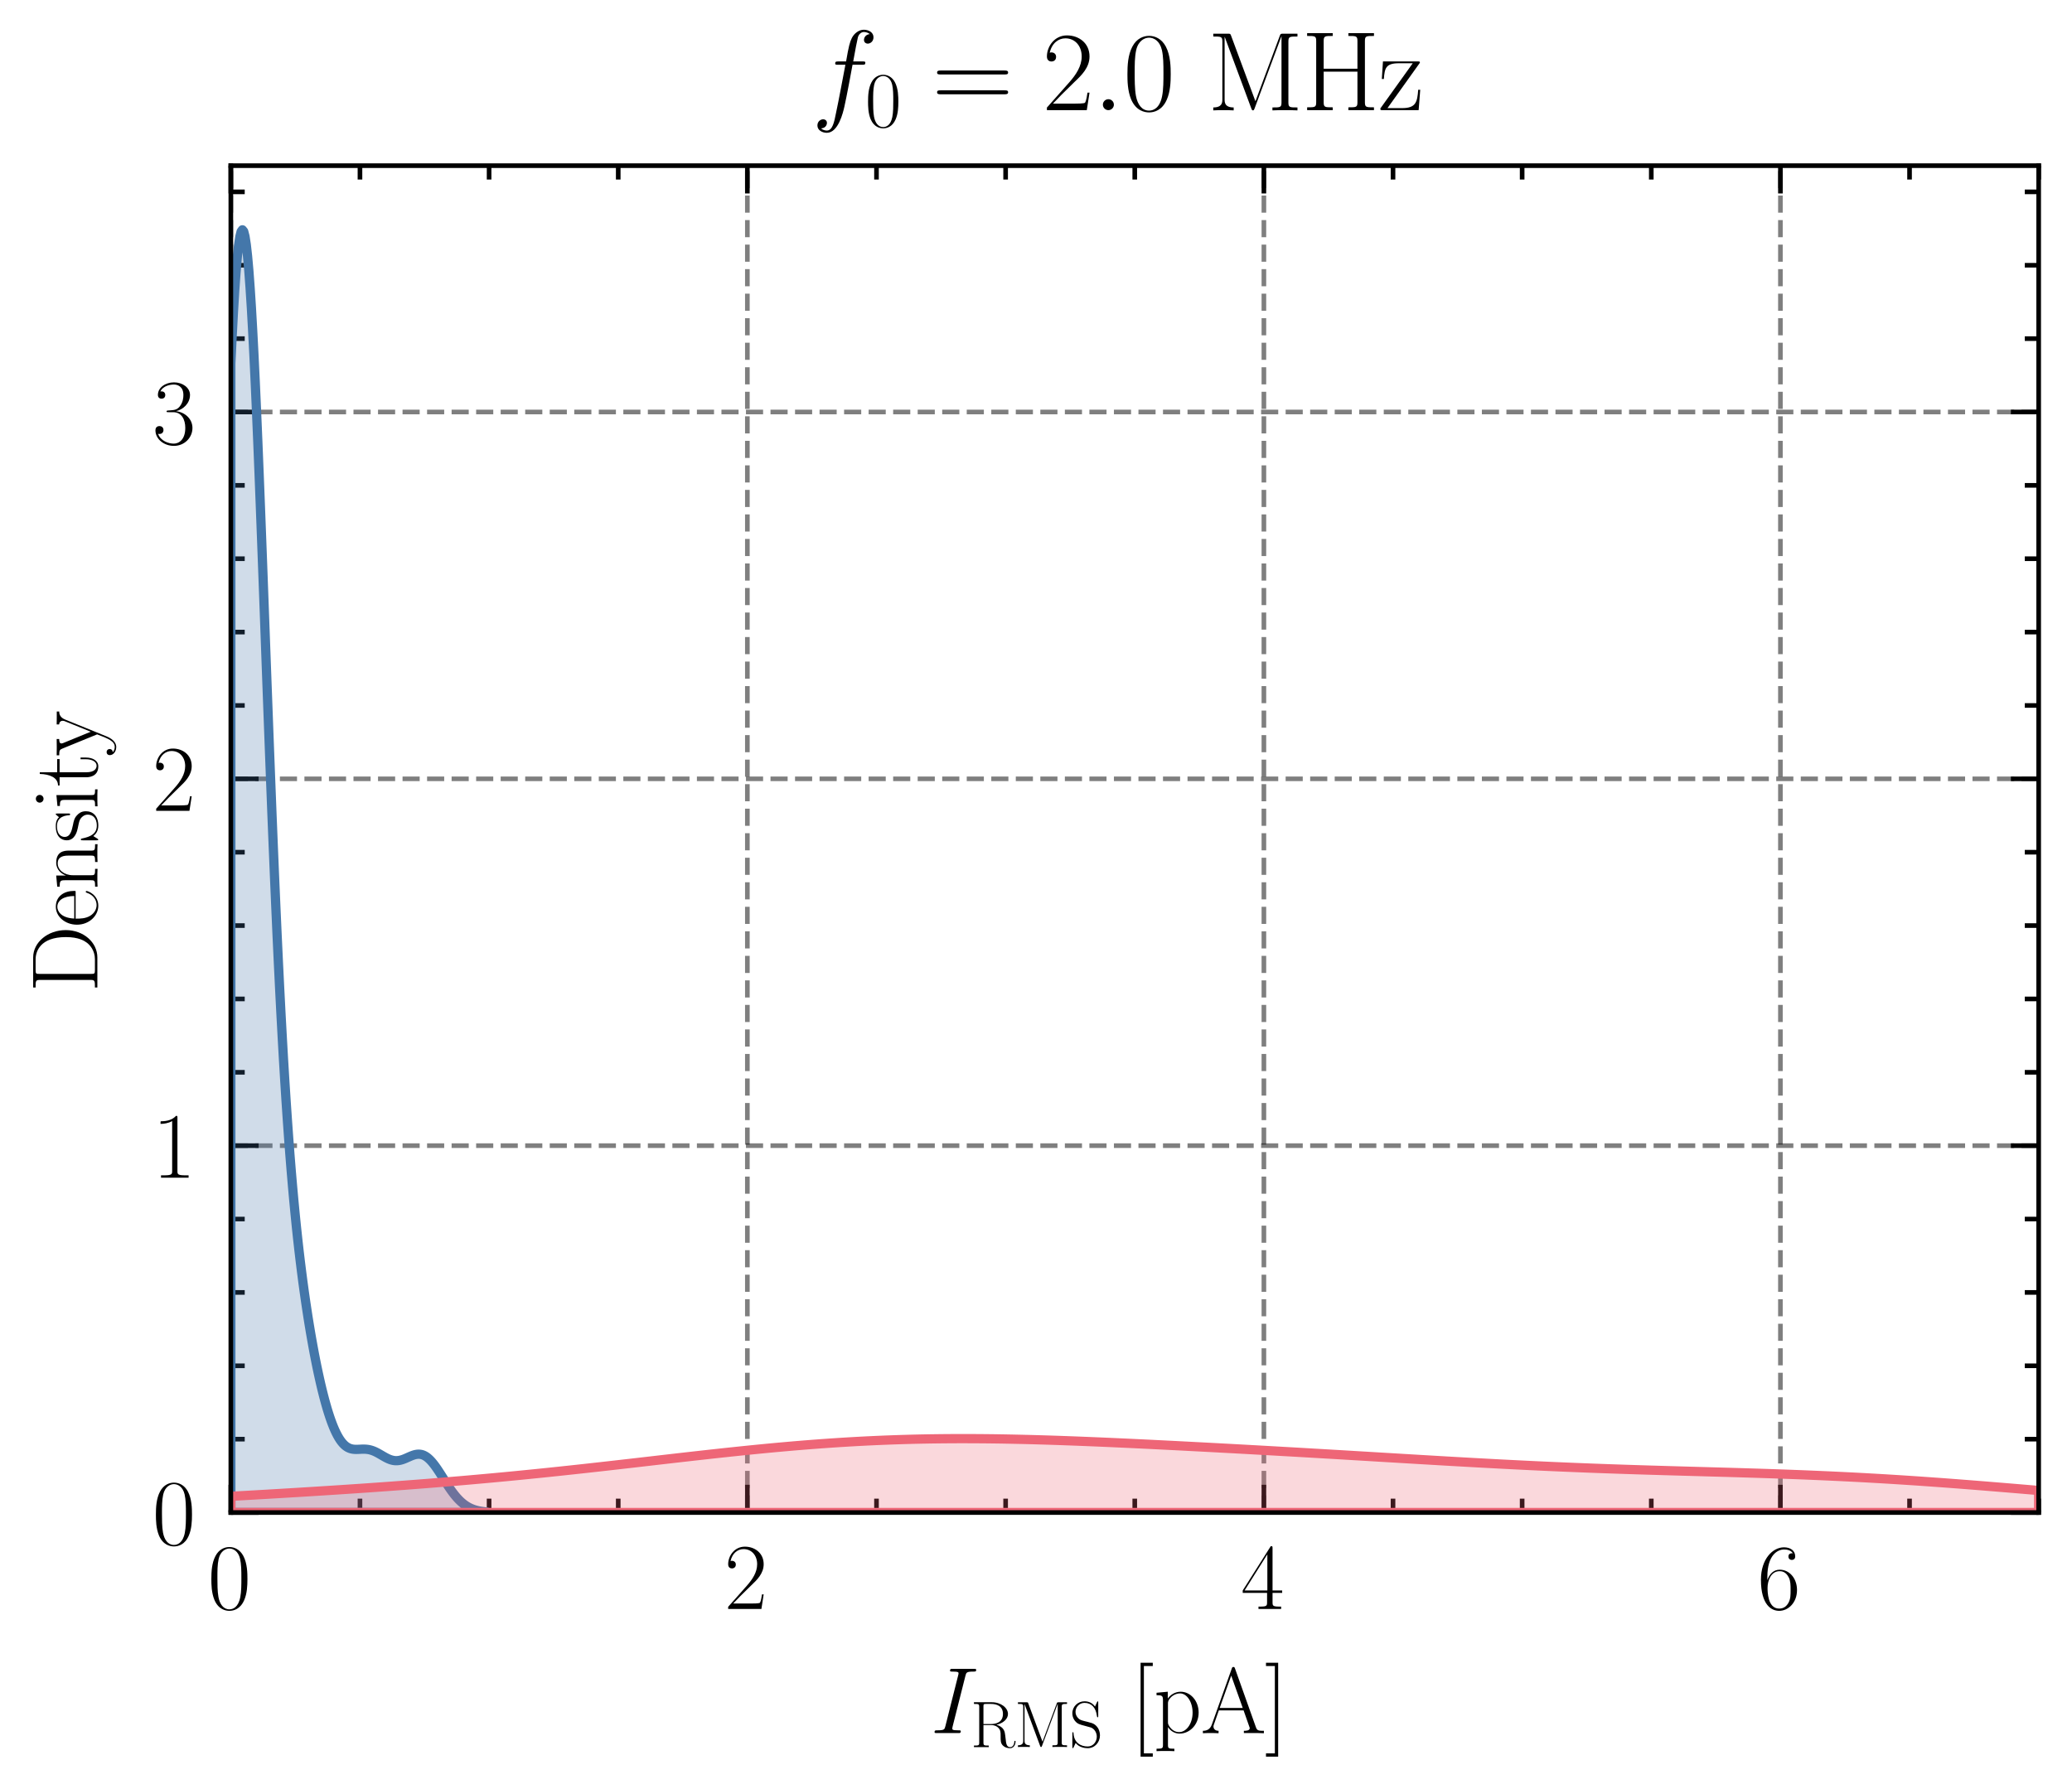 <?xml version="1.0" encoding="utf-8" standalone="no"?>
<!DOCTYPE svg PUBLIC "-//W3C//DTD SVG 1.1//EN"
  "http://www.w3.org/Graphics/SVG/1.1/DTD/svg11.dtd">
<svg xmlns:xlink="http://www.w3.org/1999/xlink" width="223.837pt" height="193.35pt" viewBox="0 0 223.837 193.35" xmlns="http://www.w3.org/2000/svg" version="1.1">
 <defs>
  <style type="text/css">*{stroke-linejoin: round; stroke-linecap: butt}</style>
 </defs>
 <g id="figure_1">
  <g id="patch_1">
   <path d="M 0 193.35 
L 223.837 193.35 
L 223.837 0 
L 0 0 
L 0 193.35 
z
" style="fill: none"/>
  </g>
  <g id="axes_1">
   <g id="patch_2">
    <path d="M 24.937 163.432 
L 220.237 163.432 
L 220.237 17.902 
L 24.937 17.902 
L 24.937 163.432 
z
" style="fill: none"/>
   </g>
   <g id="matplotlib.axis_1">
    <g id="xtick_1">
     <g id="line2d_1">
      <path d="M 24.937 163.432 
L 24.937 17.902 
" clip-path="url(#p99433215da)" style="fill: none; stroke-dasharray: 1.85,0.8; stroke-dashoffset: 0; stroke: #000000; stroke-opacity: 0.5; stroke-width: 0.5"/>
     </g>
     <g id="line2d_2">
      <defs>
       <path id="m6ce2018409" d="M 0 0 
L 0 -3 
" style="stroke: #000000; stroke-width: 0.5"/>
      </defs>
      <g>
       <use xlink:href="#m6ce2018409" x="24.937" y="163.432" style="stroke: #000000; stroke-width: 0.5"/>
      </g>
     </g>
     <g id="line2d_3">
      <defs>
       <path id="m3af6289492" d="M 0 0 
L 0 3 
" style="stroke: #000000; stroke-width: 0.5"/>
      </defs>
      <g>
       <use xlink:href="#m3af6289492" x="24.937" y="17.902" style="stroke: #000000; stroke-width: 0.5"/>
      </g>
     </g>
     <g id="text_1">
      <!-- $\mathdefault{0}$ -->
      <g transform="translate(22.446 173.851) scale(0.1 -0.1)">
       <defs>
        <path id="CMR17-30" d="M 2688 2025 
C 2688 2416 2682 3080 2413 3591 
C 2176 4039 1798 4198 1466 4198 
C 1158 4198 768 4058 525 3597 
C 269 3118 243 2524 243 2025 
C 243 1661 250 1106 448 619 
C 723 -39 1216 -128 1466 -128 
C 1760 -128 2208 -7 2470 600 
C 2662 1042 2688 1559 2688 2025 
z
M 1466 -26 
C 1056 -26 813 325 723 812 
C 653 1188 653 1738 653 2096 
C 653 2588 653 2997 736 3387 
C 858 3929 1216 4096 1466 4096 
C 1728 4096 2067 3923 2189 3400 
C 2272 3036 2278 2607 2278 2096 
C 2278 1680 2278 1169 2202 792 
C 2067 95 1690 -26 1466 -26 
z
" transform="scale(0.016)"/>
       </defs>
       <use xlink:href="#CMR17-30" transform="scale(0.996)"/>
      </g>
     </g>
    </g>
    <g id="xtick_2">
     <g id="line2d_4">
      <path d="M 80.737 163.432 
L 80.737 17.902 
" clip-path="url(#p99433215da)" style="fill: none; stroke-dasharray: 1.85,0.8; stroke-dashoffset: 0; stroke: #000000; stroke-opacity: 0.5; stroke-width: 0.5"/>
     </g>
     <g id="line2d_5">
      <g>
       <use xlink:href="#m6ce2018409" x="80.737" y="163.432" style="stroke: #000000; stroke-width: 0.5"/>
      </g>
     </g>
     <g id="line2d_6">
      <g>
       <use xlink:href="#m3af6289492" x="80.737" y="17.902" style="stroke: #000000; stroke-width: 0.5"/>
      </g>
     </g>
     <g id="text_2">
      <!-- $\mathdefault{2}$ -->
      <g transform="translate(78.246 173.851) scale(0.1 -0.1)">
       <defs>
        <path id="CMR17-32" d="M 2669 989 
L 2554 989 
C 2490 536 2438 459 2413 420 
C 2381 369 1920 369 1830 369 
L 602 369 
C 832 619 1280 1072 1824 1597 
C 2214 1967 2669 2402 2669 3035 
C 2669 3790 2067 4224 1395 4224 
C 691 4224 262 3604 262 3030 
C 262 2780 448 2748 525 2748 
C 589 2748 781 2787 781 3010 
C 781 3207 614 3264 525 3264 
C 486 3264 448 3258 422 3245 
C 544 3790 915 4058 1306 4058 
C 1862 4058 2227 3617 2227 3035 
C 2227 2479 1901 2000 1536 1584 
L 262 146 
L 262 0 
L 2515 0 
L 2669 989 
z
" transform="scale(0.016)"/>
       </defs>
       <use xlink:href="#CMR17-32" transform="scale(0.996)"/>
      </g>
     </g>
    </g>
    <g id="xtick_3">
     <g id="line2d_7">
      <path d="M 136.537 163.432 
L 136.537 17.902 
" clip-path="url(#p99433215da)" style="fill: none; stroke-dasharray: 1.85,0.8; stroke-dashoffset: 0; stroke: #000000; stroke-opacity: 0.5; stroke-width: 0.5"/>
     </g>
     <g id="line2d_8">
      <g>
       <use xlink:href="#m6ce2018409" x="136.537" y="163.432" style="stroke: #000000; stroke-width: 0.5"/>
      </g>
     </g>
     <g id="line2d_9">
      <g>
       <use xlink:href="#m3af6289492" x="136.537" y="17.902" style="stroke: #000000; stroke-width: 0.5"/>
      </g>
     </g>
     <g id="text_3">
      <!-- $\mathdefault{4}$ -->
      <g transform="translate(134.046 173.851) scale(0.1 -0.1)">
       <defs>
        <path id="CMR17-34" d="M 2150 4122 
C 2150 4256 2144 4256 2029 4256 
L 128 1254 
L 128 1088 
L 1779 1088 
L 1779 457 
C 1779 224 1766 160 1318 160 
L 1197 160 
L 1197 0 
C 1402 0 1747 0 1965 0 
C 2182 0 2528 0 2733 0 
L 2733 160 
L 2611 160 
C 2163 160 2150 224 2150 457 
L 2150 1088 
L 2803 1088 
L 2803 1254 
L 2150 1254 
L 2150 4122 
z
M 1798 3703 
L 1798 1254 
L 256 1254 
L 1798 3703 
z
" transform="scale(0.016)"/>
       </defs>
       <use xlink:href="#CMR17-34" transform="scale(0.996)"/>
      </g>
     </g>
    </g>
    <g id="xtick_4">
     <g id="line2d_10">
      <path d="M 192.337 163.432 
L 192.337 17.902 
" clip-path="url(#p99433215da)" style="fill: none; stroke-dasharray: 1.85,0.8; stroke-dashoffset: 0; stroke: #000000; stroke-opacity: 0.5; stroke-width: 0.5"/>
     </g>
     <g id="line2d_11">
      <g>
       <use xlink:href="#m6ce2018409" x="192.337" y="163.432" style="stroke: #000000; stroke-width: 0.5"/>
      </g>
     </g>
     <g id="line2d_12">
      <g>
       <use xlink:href="#m3af6289492" x="192.337" y="17.902" style="stroke: #000000; stroke-width: 0.5"/>
      </g>
     </g>
     <g id="text_4">
      <!-- $\mathdefault{6}$ -->
      <g transform="translate(189.846 173.851) scale(0.1 -0.1)">
       <defs>
        <path id="CMR17-36" d="M 678 2176 
C 678 3690 1395 4032 1811 4032 
C 1946 4032 2272 4009 2400 3776 
C 2298 3776 2106 3776 2106 3553 
C 2106 3381 2246 3323 2336 3323 
C 2394 3323 2566 3348 2566 3560 
C 2566 3954 2246 4179 1805 4179 
C 1043 4179 243 3390 243 1984 
C 243 253 966 -128 1478 -128 
C 2099 -128 2688 427 2688 1283 
C 2688 2081 2170 2662 1517 2662 
C 1126 2662 838 2407 678 1960 
L 678 2176 
z
M 1478 25 
C 691 25 691 1200 691 1436 
C 691 1896 909 2560 1504 2560 
C 1613 2560 1926 2560 2138 2120 
C 2253 1870 2253 1609 2253 1289 
C 2253 944 2253 690 2118 434 
C 1978 171 1773 25 1478 25 
z
" transform="scale(0.016)"/>
       </defs>
       <use xlink:href="#CMR17-36" transform="scale(0.996)"/>
      </g>
     </g>
    </g>
    <g id="xtick_5">
     <g id="line2d_13">
      <defs>
       <path id="mfdc0a77ccd" d="M 0 0 
L 0 -1.5 
" style="stroke: #000000; stroke-width: 0.5"/>
      </defs>
      <g>
       <use xlink:href="#mfdc0a77ccd" x="38.887" y="163.432" style="stroke: #000000; stroke-width: 0.5"/>
      </g>
     </g>
     <g id="line2d_14">
      <defs>
       <path id="ma2165af0fc" d="M 0 0 
L 0 1.5 
" style="stroke: #000000; stroke-width: 0.5"/>
      </defs>
      <g>
       <use xlink:href="#ma2165af0fc" x="38.887" y="17.902" style="stroke: #000000; stroke-width: 0.5"/>
      </g>
     </g>
    </g>
    <g id="xtick_6">
     <g id="line2d_15">
      <g>
       <use xlink:href="#mfdc0a77ccd" x="52.837" y="163.432" style="stroke: #000000; stroke-width: 0.5"/>
      </g>
     </g>
     <g id="line2d_16">
      <g>
       <use xlink:href="#ma2165af0fc" x="52.837" y="17.902" style="stroke: #000000; stroke-width: 0.5"/>
      </g>
     </g>
    </g>
    <g id="xtick_7">
     <g id="line2d_17">
      <g>
       <use xlink:href="#mfdc0a77ccd" x="66.787" y="163.432" style="stroke: #000000; stroke-width: 0.5"/>
      </g>
     </g>
     <g id="line2d_18">
      <g>
       <use xlink:href="#ma2165af0fc" x="66.787" y="17.902" style="stroke: #000000; stroke-width: 0.5"/>
      </g>
     </g>
    </g>
    <g id="xtick_8">
     <g id="line2d_19">
      <g>
       <use xlink:href="#mfdc0a77ccd" x="94.687" y="163.432" style="stroke: #000000; stroke-width: 0.5"/>
      </g>
     </g>
     <g id="line2d_20">
      <g>
       <use xlink:href="#ma2165af0fc" x="94.687" y="17.902" style="stroke: #000000; stroke-width: 0.5"/>
      </g>
     </g>
    </g>
    <g id="xtick_9">
     <g id="line2d_21">
      <g>
       <use xlink:href="#mfdc0a77ccd" x="108.637" y="163.432" style="stroke: #000000; stroke-width: 0.5"/>
      </g>
     </g>
     <g id="line2d_22">
      <g>
       <use xlink:href="#ma2165af0fc" x="108.637" y="17.902" style="stroke: #000000; stroke-width: 0.5"/>
      </g>
     </g>
    </g>
    <g id="xtick_10">
     <g id="line2d_23">
      <g>
       <use xlink:href="#mfdc0a77ccd" x="122.587" y="163.432" style="stroke: #000000; stroke-width: 0.5"/>
      </g>
     </g>
     <g id="line2d_24">
      <g>
       <use xlink:href="#ma2165af0fc" x="122.587" y="17.902" style="stroke: #000000; stroke-width: 0.5"/>
      </g>
     </g>
    </g>
    <g id="xtick_11">
     <g id="line2d_25">
      <g>
       <use xlink:href="#mfdc0a77ccd" x="150.487" y="163.432" style="stroke: #000000; stroke-width: 0.5"/>
      </g>
     </g>
     <g id="line2d_26">
      <g>
       <use xlink:href="#ma2165af0fc" x="150.487" y="17.902" style="stroke: #000000; stroke-width: 0.5"/>
      </g>
     </g>
    </g>
    <g id="xtick_12">
     <g id="line2d_27">
      <g>
       <use xlink:href="#mfdc0a77ccd" x="164.437" y="163.432" style="stroke: #000000; stroke-width: 0.5"/>
      </g>
     </g>
     <g id="line2d_28">
      <g>
       <use xlink:href="#ma2165af0fc" x="164.437" y="17.902" style="stroke: #000000; stroke-width: 0.5"/>
      </g>
     </g>
    </g>
    <g id="xtick_13">
     <g id="line2d_29">
      <g>
       <use xlink:href="#mfdc0a77ccd" x="178.387" y="163.432" style="stroke: #000000; stroke-width: 0.5"/>
      </g>
     </g>
     <g id="line2d_30">
      <g>
       <use xlink:href="#ma2165af0fc" x="178.387" y="17.902" style="stroke: #000000; stroke-width: 0.5"/>
      </g>
     </g>
    </g>
    <g id="xtick_14">
     <g id="line2d_31">
      <g>
       <use xlink:href="#mfdc0a77ccd" x="206.287" y="163.432" style="stroke: #000000; stroke-width: 0.5"/>
      </g>
     </g>
     <g id="line2d_32">
      <g>
       <use xlink:href="#ma2165af0fc" x="206.287" y="17.902" style="stroke: #000000; stroke-width: 0.5"/>
      </g>
     </g>
    </g>
    <g id="xtick_15">
     <g id="line2d_33">
      <g>
       <use xlink:href="#mfdc0a77ccd" x="220.237" y="163.432" style="stroke: #000000; stroke-width: 0.5"/>
      </g>
     </g>
     <g id="line2d_34">
      <g>
       <use xlink:href="#ma2165af0fc" x="220.237" y="17.902" style="stroke: #000000; stroke-width: 0.5"/>
      </g>
     </g>
    </g>
    <g id="text_5">
     <!-- $I_{\text{RMS}}$ [pA] -->
     <g transform="translate(100.541 187.26) scale(0.1 -0.1)">
      <defs>
       <path id="CMMI12-49" d="M 2355 3880 
C 2413 4103 2426 4167 2893 4167 
C 3034 4167 3085 4167 3085 4288 
C 3085 4352 3014 4352 2995 4352 
C 2880 4352 2739 4352 2624 4352 
L 1837 4352 
C 1709 4352 1562 4352 1434 4352 
C 1382 4352 1312 4352 1312 4231 
C 1312 4167 1363 4167 1491 4167 
C 1888 4167 1888 4116 1888 4046 
C 1888 4002 1875 3963 1862 3906 
L 998 472 
C 941 249 928 185 461 185 
C 320 185 262 185 262 64 
C 262 0 326 0 358 0 
C 474 0 614 0 730 0 
L 1517 0 
C 1645 0 1786 0 1914 0 
C 1965 0 2042 0 2042 115 
C 2042 185 2003 185 1862 185 
C 1466 185 1466 236 1466 312 
C 1466 325 1466 357 1491 459 
L 2355 3880 
z
" transform="scale(0.016)"/>
       <path id="CMR17-52" d="M 2509 2146 
C 3117 2268 3629 2676 3629 3186 
C 3629 3785 2950 4326 2054 4326 
L 333 4326 
L 333 4160 
C 774 4160 845 4160 845 3873 
L 845 415 
C 845 128 774 128 333 128 
L 333 -26 
C 518 -26 851 -26 1050 -26 
C 1248 -26 1581 -26 1766 -26 
L 1766 128 
C 1325 128 1254 128 1254 417 
L 1254 2112 
L 2003 2112 
C 2368 2112 2573 1964 2662 1881 
C 2918 1632 2918 1459 2918 1024 
C 2918 595 2918 377 3110 160 
C 3354 -102 3680 -128 3821 -128 
C 4294 -128 4365 396 4365 503 
C 4365 540 4365 585 4307 585 
C 4256 585 4250 547 4250 522 
C 4218 112 4032 -26 3834 -26 
C 3482 -26 3443 375 3405 764 
C 3386 898 3373 993 3360 1133 
C 3322 1452 3270 1917 2509 2146 
z
M 1984 2214 
L 1254 2214 
L 1254 3913 
C 1254 4129 1267 4160 1523 4160 
L 1990 4160 
C 2522 4160 3142 3977 3142 3190 
C 3142 2372 2464 2214 1984 2214 
z
" transform="scale(0.016)"/>
       <path id="CMR17-4d" d="M 1338 4224 
C 1299 4320 1293 4320 1158 4320 
L 339 4320 
L 339 4160 
C 781 4160 851 4160 851 3875 
L 851 610 
C 851 451 851 153 339 153 
L 339 -13 
C 486 0 755 0 915 0 
C 1075 0 1344 0 1491 -13 
L 1491 153 
C 979 153 979 451 979 610 
L 979 4135 
L 986 4135 
L 2490 89 
C 2515 25 2528 -13 2579 -13 
C 2630 -13 2643 25 2669 89 
L 4186 4166 
L 4192 4166 
L 4192 438 
C 4192 153 4122 153 3680 153 
L 3680 -13 
C 3853 0 4198 0 4384 0 
C 4570 0 4922 0 5094 -13 
L 5094 153 
C 4653 153 4582 153 4582 438 
L 4582 3875 
C 4582 4160 4653 4160 5094 4160 
L 5094 4320 
L 4282 4320 
C 4147 4320 4141 4314 4102 4218 
L 2720 502 
L 1338 4224 
z
" transform="scale(0.016)"/>
       <path id="CMR17-53" d="M 2803 4290 
C 2803 4404 2797 4411 2758 4411 
C 2720 4411 2707 4385 2682 4328 
L 2490 3907 
C 2246 4257 1875 4416 1472 4416 
C 819 4416 294 3901 294 3253 
C 294 3056 339 2776 557 2510 
C 794 2218 1018 2167 1530 2033 
C 1722 1982 2042 1899 2106 1874 
C 2470 1722 2662 1341 2662 985 
C 2662 527 2336 38 1779 38 
C 1094 38 454 419 410 1311 
C 403 1413 397 1419 352 1419 
C 301 1419 294 1413 294 1285 
L 294 -1 
C 294 -115 301 -122 339 -122 
C 384 -122 397 -90 486 108 
C 493 127 493 140 614 381 
C 934 -39 1472 -128 1779 -128 
C 2477 -128 2970 451 2970 1124 
C 2970 1454 2848 1708 2778 1823 
C 2509 2230 2221 2306 1914 2382 
C 1869 2402 1856 2402 1498 2490 
C 1152 2579 1005 2624 845 2796 
C 666 2992 602 3196 602 3399 
C 602 3812 934 4263 1478 4263 
C 2157 4263 2579 3786 2675 2993 
C 2694 2878 2701 2872 2746 2872 
C 2803 2872 2803 2891 2803 2999 
L 2803 4290 
z
" transform="scale(0.016)"/>
       <path id="CMR17-5b" d="M 1504 -1600 
L 1504 -1377 
L 902 -1377 
L 902 4544 
L 1504 4544 
L 1504 4767 
L 678 4767 
L 678 -1600 
L 1504 -1600 
z
" transform="scale(0.016)"/>
       <path id="CMR17-70" d="M 1408 -1063 
C 998 -1063 973 -1037 973 -789 
L 973 402 
C 1158 134 1427 -38 1766 -38 
C 2406 -38 3053 523 3053 1388 
C 3053 2191 2496 2802 1837 2802 
C 1453 2802 1139 2592 960 2338 
L 960 2802 
L 198 2732 
L 198 2567 
C 576 2567 634 2528 634 2223 
L 634 -789 
C 634 -1031 608 -1063 198 -1063 
L 198 -1228 
C 352 -1216 634 -1216 800 -1216 
C 966 -1216 1254 -1216 1408 -1228 
L 1408 -1063 
z
M 973 2012 
C 973 2102 973 2235 1222 2471 
C 1254 2497 1472 2688 1792 2688 
C 2259 2688 2643 2108 2643 1382 
C 2643 656 2234 64 1728 64 
C 1498 64 1248 172 1056 472 
C 973 612 973 650 973 752 
L 973 2012 
z
" transform="scale(0.016)"/>
       <path id="CMR17-41" d="M 2323 4378 
C 2291 4461 2278 4480 2214 4480 
C 2150 4480 2138 4461 2106 4378 
L 749 566 
C 627 223 371 153 147 153 
L 147 -13 
C 262 0 518 0 640 0 
C 800 0 1056 0 1210 -13 
L 1210 153 
C 909 153 864 361 864 439 
C 864 497 877 530 890 569 
L 1229 1536 
L 2906 1536 
L 3290 442 
C 3322 365 3322 352 3322 327 
C 3322 153 3046 153 2925 153 
L 2925 0 
C 3110 0 3443 0 3642 0 
C 3808 0 4128 0 4282 -13 
L 4282 153 
C 3942 153 3827 153 3744 387 
L 2323 4378 
z
M 2067 3893 
L 2848 1702 
L 1286 1702 
L 2067 3893 
z
" transform="scale(0.016)"/>
       <path id="CMR17-5d" d="M 915 4767 
L 90 4767 
L 90 4544 
L 691 4544 
L 691 -1377 
L 90 -1377 
L 90 -1600 
L 915 -1600 
L 915 4767 
z
" transform="scale(0.016)"/>
      </defs>
      <use xlink:href="#CMMI12-49" transform="scale(0.996)"/>
      <use xlink:href="#CMR17-52" transform="translate(43.024 -14.944) scale(0.697)"/>
      <use xlink:href="#CMR17-4d" transform="translate(90.478 -14.944) scale(0.697)"/>
      <use xlink:href="#CMR17-53" transform="translate(149.758 -14.944) scale(0.697)"/>
      <use xlink:href="#CMR17-5b" transform="translate(215.959 0) scale(0.996)"/>
      <use xlink:href="#CMR17-70" transform="translate(240.83 0) scale(0.996)"/>
      <use xlink:href="#CMR17-41" transform="translate(291.725 0) scale(0.996)"/>
      <use xlink:href="#CMR17-5d" transform="translate(360.798 0) scale(0.996)"/>
     </g>
    </g>
   </g>
   <g id="matplotlib.axis_2">
    <g id="ytick_1">
     <g id="line2d_35">
      <path d="M 24.937 163.432 
L 220.237 163.432 
" clip-path="url(#p99433215da)" style="fill: none; stroke-dasharray: 1.85,0.8; stroke-dashoffset: 0; stroke: #000000; stroke-opacity: 0.5; stroke-width: 0.5"/>
     </g>
     <g id="line2d_36">
      <defs>
       <path id="m3c3928a92a" d="M 0 0 
L 3 0 
" style="stroke: #000000; stroke-width: 0.5"/>
      </defs>
      <g>
       <use xlink:href="#m3c3928a92a" x="24.937" y="163.432" style="stroke: #000000; stroke-width: 0.5"/>
      </g>
     </g>
     <g id="line2d_37">
      <defs>
       <path id="m89886bd115" d="M 0 0 
L -3 0 
" style="stroke: #000000; stroke-width: 0.5"/>
      </defs>
      <g>
       <use xlink:href="#m89886bd115" x="220.237" y="163.432" style="stroke: #000000; stroke-width: 0.5"/>
      </g>
     </g>
     <g id="text_6">
      <!-- $\mathdefault{0}$ -->
      <g transform="translate(16.456 166.891) scale(0.1 -0.1)">
       <use xlink:href="#CMR17-30" transform="scale(0.996)"/>
      </g>
     </g>
    </g>
    <g id="ytick_2">
     <g id="line2d_38">
      <path d="M 24.937 123.793 
L 220.237 123.793 
" clip-path="url(#p99433215da)" style="fill: none; stroke-dasharray: 1.85,0.8; stroke-dashoffset: 0; stroke: #000000; stroke-opacity: 0.5; stroke-width: 0.5"/>
     </g>
     <g id="line2d_39">
      <g>
       <use xlink:href="#m3c3928a92a" x="24.937" y="123.793" style="stroke: #000000; stroke-width: 0.5"/>
      </g>
     </g>
     <g id="line2d_40">
      <g>
       <use xlink:href="#m89886bd115" x="220.237" y="123.793" style="stroke: #000000; stroke-width: 0.5"/>
      </g>
     </g>
     <g id="text_7">
      <!-- $\mathdefault{1}$ -->
      <g transform="translate(16.456 127.252) scale(0.1 -0.1)">
       <defs>
        <path id="CMR17-31" d="M 1702 4058 
C 1702 4192 1696 4192 1606 4192 
C 1357 3916 979 3827 621 3827 
C 602 3827 570 3827 563 3808 
C 557 3795 557 3782 557 3648 
C 755 3648 1088 3686 1344 3839 
L 1344 461 
C 1344 236 1331 160 781 160 
L 589 160 
L 589 0 
C 896 0 1216 0 1523 0 
C 1830 0 2150 0 2458 0 
L 2458 160 
L 2266 160 
C 1715 160 1702 230 1702 458 
L 1702 4058 
z
" transform="scale(0.016)"/>
       </defs>
       <use xlink:href="#CMR17-31" transform="scale(0.996)"/>
      </g>
     </g>
    </g>
    <g id="ytick_3">
     <g id="line2d_41">
      <path d="M 24.937 84.154 
L 220.237 84.154 
" clip-path="url(#p99433215da)" style="fill: none; stroke-dasharray: 1.85,0.8; stroke-dashoffset: 0; stroke: #000000; stroke-opacity: 0.5; stroke-width: 0.5"/>
     </g>
     <g id="line2d_42">
      <g>
       <use xlink:href="#m3c3928a92a" x="24.937" y="84.154" style="stroke: #000000; stroke-width: 0.5"/>
      </g>
     </g>
     <g id="line2d_43">
      <g>
       <use xlink:href="#m89886bd115" x="220.237" y="84.154" style="stroke: #000000; stroke-width: 0.5"/>
      </g>
     </g>
     <g id="text_8">
      <!-- $\mathdefault{2}$ -->
      <g transform="translate(16.456 87.614) scale(0.1 -0.1)">
       <use xlink:href="#CMR17-32" transform="scale(0.996)"/>
      </g>
     </g>
    </g>
    <g id="ytick_4">
     <g id="line2d_44">
      <path d="M 24.937 44.515 
L 220.237 44.515 
" clip-path="url(#p99433215da)" style="fill: none; stroke-dasharray: 1.85,0.8; stroke-dashoffset: 0; stroke: #000000; stroke-opacity: 0.5; stroke-width: 0.5"/>
     </g>
     <g id="line2d_45">
      <g>
       <use xlink:href="#m3c3928a92a" x="24.937" y="44.515" style="stroke: #000000; stroke-width: 0.5"/>
      </g>
     </g>
     <g id="line2d_46">
      <g>
       <use xlink:href="#m89886bd115" x="220.237" y="44.515" style="stroke: #000000; stroke-width: 0.5"/>
      </g>
     </g>
     <g id="text_9">
      <!-- $\mathdefault{3}$ -->
      <g transform="translate(16.456 47.975) scale(0.1 -0.1)">
       <defs>
        <path id="CMR17-33" d="M 1414 2157 
C 1984 2157 2234 1662 2234 1090 
C 2234 320 1824 25 1453 25 
C 1114 25 563 194 390 693 
C 422 680 454 680 486 680 
C 640 680 755 782 755 948 
C 755 1133 614 1216 486 1216 
C 378 1216 211 1165 211 926 
C 211 335 787 -128 1466 -128 
C 2176 -128 2720 430 2720 1085 
C 2720 1707 2208 2157 1600 2227 
C 2086 2328 2554 2756 2554 3329 
C 2554 3820 2048 4179 1472 4179 
C 890 4179 378 3829 378 3329 
C 378 3110 544 3072 627 3072 
C 762 3072 877 3155 877 3321 
C 877 3486 762 3569 627 3569 
C 602 3569 570 3569 544 3557 
C 730 3959 1235 4032 1459 4032 
C 1683 4032 2106 3925 2106 3320 
C 2106 3143 2080 2828 1862 2550 
C 1670 2304 1453 2304 1242 2284 
C 1210 2284 1062 2269 1037 2269 
C 992 2263 966 2257 966 2208 
C 966 2163 973 2157 1101 2157 
L 1414 2157 
z
" transform="scale(0.016)"/>
       </defs>
       <use xlink:href="#CMR17-33" transform="scale(0.996)"/>
      </g>
     </g>
    </g>
    <g id="ytick_5">
     <g id="line2d_47">
      <defs>
       <path id="ma46d8e93f2" d="M 0 0 
L 1.5 0 
" style="stroke: #000000; stroke-width: 0.5"/>
      </defs>
      <g>
       <use xlink:href="#ma46d8e93f2" x="24.937" y="155.504" style="stroke: #000000; stroke-width: 0.5"/>
      </g>
     </g>
     <g id="line2d_48">
      <defs>
       <path id="m0f697c9b55" d="M 0 0 
L -1.5 0 
" style="stroke: #000000; stroke-width: 0.5"/>
      </defs>
      <g>
       <use xlink:href="#m0f697c9b55" x="220.237" y="155.504" style="stroke: #000000; stroke-width: 0.5"/>
      </g>
     </g>
    </g>
    <g id="ytick_6">
     <g id="line2d_49">
      <g>
       <use xlink:href="#ma46d8e93f2" x="24.937" y="147.577" style="stroke: #000000; stroke-width: 0.5"/>
      </g>
     </g>
     <g id="line2d_50">
      <g>
       <use xlink:href="#m0f697c9b55" x="220.237" y="147.577" style="stroke: #000000; stroke-width: 0.5"/>
      </g>
     </g>
    </g>
    <g id="ytick_7">
     <g id="line2d_51">
      <g>
       <use xlink:href="#ma46d8e93f2" x="24.937" y="139.649" style="stroke: #000000; stroke-width: 0.5"/>
      </g>
     </g>
     <g id="line2d_52">
      <g>
       <use xlink:href="#m0f697c9b55" x="220.237" y="139.649" style="stroke: #000000; stroke-width: 0.5"/>
      </g>
     </g>
    </g>
    <g id="ytick_8">
     <g id="line2d_53">
      <g>
       <use xlink:href="#ma46d8e93f2" x="24.937" y="131.721" style="stroke: #000000; stroke-width: 0.5"/>
      </g>
     </g>
     <g id="line2d_54">
      <g>
       <use xlink:href="#m0f697c9b55" x="220.237" y="131.721" style="stroke: #000000; stroke-width: 0.5"/>
      </g>
     </g>
    </g>
    <g id="ytick_9">
     <g id="line2d_55">
      <g>
       <use xlink:href="#ma46d8e93f2" x="24.937" y="115.865" style="stroke: #000000; stroke-width: 0.5"/>
      </g>
     </g>
     <g id="line2d_56">
      <g>
       <use xlink:href="#m0f697c9b55" x="220.237" y="115.865" style="stroke: #000000; stroke-width: 0.5"/>
      </g>
     </g>
    </g>
    <g id="ytick_10">
     <g id="line2d_57">
      <g>
       <use xlink:href="#ma46d8e93f2" x="24.937" y="107.938" style="stroke: #000000; stroke-width: 0.5"/>
      </g>
     </g>
     <g id="line2d_58">
      <g>
       <use xlink:href="#m0f697c9b55" x="220.237" y="107.938" style="stroke: #000000; stroke-width: 0.5"/>
      </g>
     </g>
    </g>
    <g id="ytick_11">
     <g id="line2d_59">
      <g>
       <use xlink:href="#ma46d8e93f2" x="24.937" y="100.01" style="stroke: #000000; stroke-width: 0.5"/>
      </g>
     </g>
     <g id="line2d_60">
      <g>
       <use xlink:href="#m0f697c9b55" x="220.237" y="100.01" style="stroke: #000000; stroke-width: 0.5"/>
      </g>
     </g>
    </g>
    <g id="ytick_12">
     <g id="line2d_61">
      <g>
       <use xlink:href="#ma46d8e93f2" x="24.937" y="92.082" style="stroke: #000000; stroke-width: 0.5"/>
      </g>
     </g>
     <g id="line2d_62">
      <g>
       <use xlink:href="#m0f697c9b55" x="220.237" y="92.082" style="stroke: #000000; stroke-width: 0.5"/>
      </g>
     </g>
    </g>
    <g id="ytick_13">
     <g id="line2d_63">
      <g>
       <use xlink:href="#ma46d8e93f2" x="24.937" y="76.227" style="stroke: #000000; stroke-width: 0.5"/>
      </g>
     </g>
     <g id="line2d_64">
      <g>
       <use xlink:href="#m0f697c9b55" x="220.237" y="76.227" style="stroke: #000000; stroke-width: 0.5"/>
      </g>
     </g>
    </g>
    <g id="ytick_14">
     <g id="line2d_65">
      <g>
       <use xlink:href="#ma46d8e93f2" x="24.937" y="68.299" style="stroke: #000000; stroke-width: 0.5"/>
      </g>
     </g>
     <g id="line2d_66">
      <g>
       <use xlink:href="#m0f697c9b55" x="220.237" y="68.299" style="stroke: #000000; stroke-width: 0.5"/>
      </g>
     </g>
    </g>
    <g id="ytick_15">
     <g id="line2d_67">
      <g>
       <use xlink:href="#ma46d8e93f2" x="24.937" y="60.371" style="stroke: #000000; stroke-width: 0.5"/>
      </g>
     </g>
     <g id="line2d_68">
      <g>
       <use xlink:href="#m0f697c9b55" x="220.237" y="60.371" style="stroke: #000000; stroke-width: 0.5"/>
      </g>
     </g>
    </g>
    <g id="ytick_16">
     <g id="line2d_69">
      <g>
       <use xlink:href="#ma46d8e93f2" x="24.937" y="52.443" style="stroke: #000000; stroke-width: 0.5"/>
      </g>
     </g>
     <g id="line2d_70">
      <g>
       <use xlink:href="#m0f697c9b55" x="220.237" y="52.443" style="stroke: #000000; stroke-width: 0.5"/>
      </g>
     </g>
    </g>
    <g id="ytick_17">
     <g id="line2d_71">
      <g>
       <use xlink:href="#ma46d8e93f2" x="24.937" y="36.588" style="stroke: #000000; stroke-width: 0.5"/>
      </g>
     </g>
     <g id="line2d_72">
      <g>
       <use xlink:href="#m0f697c9b55" x="220.237" y="36.588" style="stroke: #000000; stroke-width: 0.5"/>
      </g>
     </g>
    </g>
    <g id="ytick_18">
     <g id="line2d_73">
      <g>
       <use xlink:href="#ma46d8e93f2" x="24.937" y="28.66" style="stroke: #000000; stroke-width: 0.5"/>
      </g>
     </g>
     <g id="line2d_74">
      <g>
       <use xlink:href="#m0f697c9b55" x="220.237" y="28.66" style="stroke: #000000; stroke-width: 0.5"/>
      </g>
     </g>
    </g>
    <g id="ytick_19">
     <g id="line2d_75">
      <g>
       <use xlink:href="#ma46d8e93f2" x="24.937" y="20.732" style="stroke: #000000; stroke-width: 0.5"/>
      </g>
     </g>
     <g id="line2d_76">
      <g>
       <use xlink:href="#m0f697c9b55" x="220.237" y="20.732" style="stroke: #000000; stroke-width: 0.5"/>
      </g>
     </g>
    </g>
    <g id="text_10">
     <!-- Density -->
     <g transform="translate(10.518 107.23) rotate(-90) scale(0.1 -0.1)">
      <defs>
       <path id="CMR17-44" d="M 333 4352 
L 333 4186 
C 774 4186 845 4186 845 3900 
L 845 452 
C 845 166 774 166 333 166 
L 333 0 
L 2368 0 
C 3398 0 4224 943 4224 2141 
C 4224 3346 3411 4352 2368 4352 
L 333 4352 
z
M 1523 166 
C 1267 166 1254 197 1254 414 
L 1254 3938 
C 1254 4155 1267 4186 1523 4186 
L 2240 4186 
C 2771 4186 3750 3874 3750 2141 
C 3750 1242 3488 879 3366 707 
C 3213 510 2848 166 2240 166 
L 1523 166 
z
" transform="scale(0.016)"/>
       <path id="CMR17-65" d="M 2438 1472 
C 2464 1498 2464 1511 2464 1576 
C 2464 2238 2118 2816 1389 2816 
C 710 2816 173 2169 173 1383 
C 173 551 781 -64 1459 -64 
C 2176 -64 2458 607 2458 740 
C 2458 784 2419 784 2406 784 
C 2362 784 2355 771 2330 696 
C 2189 265 1837 51 1504 51 
C 1229 51 954 203 781 480 
C 582 803 582 1176 582 1472 
L 2438 1472 
z
M 589 1568 
C 634 2505 1126 2714 1382 2714 
C 1818 2714 2112 2297 2118 1568 
L 589 1568 
z
" transform="scale(0.016)"/>
       <path id="CMR17-6e" d="M 2656 1933 
C 2656 2259 2592 2790 1837 2790 
C 1331 2790 1069 2400 973 2144 
L 966 2144 
L 966 2790 
L 211 2720 
L 211 2554 
C 589 2554 646 2515 646 2208 
L 646 428 
C 646 184 621 153 211 153 
L 211 -13 
C 365 0 646 0 813 0 
C 979 0 1267 0 1421 -13 
L 1421 153 
C 1011 153 986 178 986 428 
L 986 1658 
C 986 2247 1344 2688 1792 2688 
C 2266 2688 2317 2266 2317 1958 
L 2317 428 
C 2317 184 2291 153 1882 153 
L 1882 -13 
C 2035 0 2317 0 2483 0 
C 2650 0 2938 0 3091 -13 
L 3091 153 
C 2682 153 2656 178 2656 428 
L 2656 1933 
z
" transform="scale(0.016)"/>
       <path id="CMR17-73" d="M 1978 2697 
C 1978 2813 1971 2819 1933 2819 
C 1907 2819 1901 2813 1824 2717 
C 1805 2691 1747 2626 1728 2601 
C 1523 2819 1235 2819 1126 2819 
C 416 2819 160 2447 160 2076 
C 160 1498 813 1365 998 1325 
C 1402 1243 1542 1217 1677 1101 
C 1760 1025 1901 884 1901 654 
C 1901 384 1747 38 1158 38 
C 602 38 403 460 288 1021 
C 269 1110 269 1117 218 1117 
C 166 1117 160 1110 160 983 
L 160 63 
C 160 -51 166 -58 205 -58 
C 237 -58 243 -51 275 0 
C 314 57 410 211 448 276 
C 576 103 800 -64 1158 -64 
C 1792 -64 2131 283 2131 784 
C 2131 1112 1958 1285 1875 1362 
C 1683 1561 1459 1606 1190 1657 
C 838 1735 390 1825 390 2217 
C 390 2383 480 2737 1126 2737 
C 1811 2737 1850 2094 1862 1888 
C 1869 1856 1901 1849 1920 1849 
C 1978 1849 1978 1869 1978 1978 
L 1978 2697 
z
" transform="scale(0.016)"/>
       <path id="CMR17-69" d="M 992 3909 
C 992 4049 877 4170 730 4170 
C 589 4170 467 4056 467 3909 
C 467 3769 582 3648 730 3648 
C 870 3648 992 3763 992 3909 
z
M 243 2706 
L 243 2541 
C 602 2541 653 2502 653 2197 
L 653 427 
C 653 184 627 153 218 153 
L 218 -13 
C 371 0 646 0 806 0 
C 960 0 1222 0 1370 -13 
L 1370 153 
C 992 153 979 191 979 420 
L 979 2776 
L 243 2706 
z
" transform="scale(0.016)"/>
       <path id="CMR17-74" d="M 966 2560 
L 1862 2560 
L 1862 2725 
L 966 2725 
L 966 3904 
L 851 3904 
C 838 3245 614 2668 70 2668 
L 70 2560 
L 627 2560 
L 627 771 
C 627 650 627 -64 1370 -64 
C 1747 -64 1965 306 1965 777 
L 1965 1140 
L 1850 1140 
L 1850 783 
C 1850 344 1677 51 1408 51 
C 1222 51 966 178 966 758 
L 966 2560 
z
" transform="scale(0.016)"/>
       <path id="CMR17-79" d="M 2496 2197 
C 2656 2586 2944 2586 3034 2586 
L 3034 2752 
C 2912 2752 2752 2752 2630 2752 
C 2496 2752 2285 2752 2157 2758 
L 2157 2592 
C 2400 2573 2406 2394 2406 2343 
C 2406 2280 2394 2248 2362 2171 
L 1664 449 
L 902 2306 
C 870 2382 870 2426 870 2433 
C 870 2573 1018 2586 1171 2586 
L 1171 2758 
C 1018 2752 742 2752 582 2752 
C 410 2752 205 2752 64 2758 
L 64 2586 
C 410 2586 448 2554 531 2350 
L 1485 15 
C 1197 -738 1030 -1178 627 -1178 
C 557 -1178 397 -1159 282 -1044 
C 429 -1031 493 -942 493 -833 
C 493 -725 416 -629 288 -629 
C 147 -629 77 -725 77 -840 
C 77 -1095 339 -1280 627 -1280 
C 998 -1280 1229 -922 1357 -604 
L 2496 2197 
z
" transform="scale(0.016)"/>
      </defs>
      <use xlink:href="#CMR17-44" transform="scale(0.996)"/>
      <use xlink:href="#CMR17-65" transform="translate(70.394 0) scale(0.996)"/>
      <use xlink:href="#CMR17-6e" transform="translate(110.879 0) scale(0.996)"/>
      <use xlink:href="#CMR17-73" transform="translate(161.775 0) scale(0.996)"/>
      <use xlink:href="#CMR17-69" transform="translate(197.576 0) scale(0.996)"/>
      <use xlink:href="#CMR17-74" transform="translate(222.447 0) scale(0.996)"/>
      <use xlink:href="#CMR17-79" transform="translate(255.125 0) scale(0.996)"/>
     </g>
    </g>
   </g>
   <g id="FillBetweenPolyCollection_1">
    <defs>
     <path id="mccc476f486" d="M 24.937 -154.073 
L 24.937 -29.918 
L 25.076 -29.918 
L 25.215 -29.918 
L 25.353 -29.918 
L 25.492 -29.918 
L 25.631 -29.918 
L 25.77 -29.918 
L 25.909 -29.918 
L 26.047 -29.918 
L 26.186 -29.918 
L 26.325 -29.918 
L 26.464 -29.918 
L 26.603 -29.918 
L 26.741 -29.918 
L 26.88 -29.918 
L 27.019 -29.918 
L 27.158 -29.918 
L 27.296 -29.918 
L 27.435 -29.918 
L 27.574 -29.918 
L 27.713 -29.918 
L 27.852 -29.918 
L 27.99 -29.918 
L 28.129 -29.918 
L 28.268 -29.918 
L 28.407 -29.918 
L 28.546 -29.918 
L 28.684 -29.918 
L 28.823 -29.918 
L 28.962 -29.918 
L 29.101 -29.918 
L 29.24 -29.918 
L 29.378 -29.918 
L 29.517 -29.918 
L 29.656 -29.918 
L 29.795 -29.918 
L 29.933 -29.918 
L 30.072 -29.918 
L 30.211 -29.918 
L 30.35 -29.918 
L 30.489 -29.918 
L 30.627 -29.918 
L 30.766 -29.918 
L 30.905 -29.918 
L 31.044 -29.918 
L 31.183 -29.918 
L 31.321 -29.918 
L 31.46 -29.918 
L 31.599 -29.918 
L 31.738 -29.918 
L 31.877 -29.918 
L 32.015 -29.918 
L 32.154 -29.918 
L 32.293 -29.918 
L 32.432 -29.918 
L 32.571 -29.918 
L 32.709 -29.918 
L 32.848 -29.918 
L 32.987 -29.918 
L 33.126 -29.918 
L 33.264 -29.918 
L 33.403 -29.918 
L 33.542 -29.918 
L 33.681 -29.918 
L 33.82 -29.918 
L 33.958 -29.918 
L 34.097 -29.918 
L 34.236 -29.918 
L 34.375 -29.918 
L 34.514 -29.918 
L 34.652 -29.918 
L 34.791 -29.918 
L 34.93 -29.918 
L 35.069 -29.918 
L 35.208 -29.918 
L 35.346 -29.918 
L 35.485 -29.918 
L 35.624 -29.918 
L 35.763 -29.918 
L 35.902 -29.918 
L 36.04 -29.918 
L 36.179 -29.918 
L 36.318 -29.918 
L 36.457 -29.918 
L 36.595 -29.918 
L 36.734 -29.918 
L 36.873 -29.918 
L 37.012 -29.918 
L 37.151 -29.918 
L 37.289 -29.918 
L 37.428 -29.918 
L 37.567 -29.918 
L 37.706 -29.918 
L 37.845 -29.918 
L 37.983 -29.918 
L 38.122 -29.918 
L 38.261 -29.918 
L 38.4 -29.918 
L 38.539 -29.918 
L 38.677 -29.918 
L 38.816 -29.918 
L 38.955 -29.918 
L 39.094 -29.918 
L 39.232 -29.918 
L 39.371 -29.918 
L 39.51 -29.918 
L 39.649 -29.918 
L 39.788 -29.918 
L 39.926 -29.918 
L 40.065 -29.918 
L 40.204 -29.918 
L 40.343 -29.918 
L 40.482 -29.918 
L 40.62 -29.918 
L 40.759 -29.918 
L 40.898 -29.918 
L 41.037 -29.918 
L 41.176 -29.918 
L 41.314 -29.918 
L 41.453 -29.918 
L 41.592 -29.918 
L 41.731 -29.918 
L 41.87 -29.918 
L 42.008 -29.918 
L 42.147 -29.918 
L 42.286 -29.918 
L 42.425 -29.918 
L 42.563 -29.918 
L 42.702 -29.918 
L 42.841 -29.918 
L 42.98 -29.918 
L 43.119 -29.918 
L 43.257 -29.918 
L 43.396 -29.918 
L 43.535 -29.918 
L 43.674 -29.918 
L 43.813 -29.918 
L 43.951 -29.918 
L 44.09 -29.918 
L 44.229 -29.918 
L 44.368 -29.918 
L 44.507 -29.918 
L 44.645 -29.918 
L 44.784 -29.918 
L 44.923 -29.918 
L 45.062 -29.918 
L 45.2 -29.918 
L 45.339 -29.918 
L 45.478 -29.918 
L 45.617 -29.918 
L 45.756 -29.918 
L 45.894 -29.918 
L 46.033 -29.918 
L 46.172 -29.918 
L 46.311 -29.918 
L 46.45 -29.918 
L 46.588 -29.918 
L 46.727 -29.918 
L 46.866 -29.918 
L 47.005 -29.918 
L 47.144 -29.918 
L 47.282 -29.918 
L 47.421 -29.918 
L 47.56 -29.918 
L 47.699 -29.918 
L 47.838 -29.918 
L 47.976 -29.918 
L 48.115 -29.918 
L 48.254 -29.918 
L 48.393 -29.918 
L 48.531 -29.918 
L 48.67 -29.918 
L 48.809 -29.918 
L 48.948 -29.918 
L 49.087 -29.918 
L 49.225 -29.918 
L 49.364 -29.918 
L 49.503 -29.918 
L 49.642 -29.918 
L 49.781 -29.918 
L 49.919 -29.918 
L 50.058 -29.918 
L 50.197 -29.918 
L 50.336 -29.918 
L 50.475 -29.918 
L 50.613 -29.918 
L 50.752 -29.918 
L 50.891 -29.918 
L 51.03 -29.918 
L 51.169 -29.918 
L 51.307 -29.918 
L 51.446 -29.918 
L 51.585 -29.918 
L 51.724 -29.918 
L 51.862 -29.918 
L 52.001 -29.918 
L 52.14 -29.918 
L 52.279 -29.918 
L 52.418 -29.918 
L 52.556 -29.918 
L 52.556 -29.985 
L 52.556 -29.985 
L 52.418 -29.997 
L 52.279 -30.013 
L 52.14 -30.03 
L 52.001 -30.05 
L 51.862 -30.074 
L 51.724 -30.101 
L 51.585 -30.132 
L 51.446 -30.167 
L 51.307 -30.207 
L 51.169 -30.253 
L 51.03 -30.304 
L 50.891 -30.361 
L 50.752 -30.425 
L 50.613 -30.496 
L 50.475 -30.575 
L 50.336 -30.662 
L 50.197 -30.757 
L 50.058 -30.862 
L 49.919 -30.975 
L 49.781 -31.098 
L 49.642 -31.23 
L 49.503 -31.372 
L 49.364 -31.523 
L 49.225 -31.684 
L 49.087 -31.854 
L 48.948 -32.033 
L 48.809 -32.22 
L 48.67 -32.415 
L 48.531 -32.617 
L 48.393 -32.825 
L 48.254 -33.037 
L 48.115 -33.254 
L 47.976 -33.473 
L 47.838 -33.692 
L 47.699 -33.912 
L 47.56 -34.13 
L 47.421 -34.344 
L 47.282 -34.553 
L 47.144 -34.755 
L 47.005 -34.949 
L 46.866 -35.133 
L 46.727 -35.306 
L 46.588 -35.466 
L 46.45 -35.613 
L 46.311 -35.745 
L 46.172 -35.862 
L 46.033 -35.962 
L 45.894 -36.046 
L 45.756 -36.114 
L 45.617 -36.165 
L 45.478 -36.199 
L 45.339 -36.218 
L 45.2 -36.223 
L 45.062 -36.213 
L 44.923 -36.191 
L 44.784 -36.159 
L 44.645 -36.116 
L 44.507 -36.066 
L 44.368 -36.01 
L 44.229 -35.95 
L 44.09 -35.889 
L 43.951 -35.827 
L 43.813 -35.766 
L 43.674 -35.709 
L 43.535 -35.657 
L 43.396 -35.612 
L 43.257 -35.575 
L 43.119 -35.547 
L 42.98 -35.528 
L 42.841 -35.52 
L 42.702 -35.523 
L 42.563 -35.537 
L 42.425 -35.562 
L 42.286 -35.597 
L 42.147 -35.642 
L 42.008 -35.696 
L 41.87 -35.758 
L 41.731 -35.827 
L 41.592 -35.901 
L 41.453 -35.979 
L 41.314 -36.06 
L 41.176 -36.141 
L 41.037 -36.222 
L 40.898 -36.301 
L 40.759 -36.377 
L 40.62 -36.447 
L 40.482 -36.513 
L 40.343 -36.571 
L 40.204 -36.622 
L 40.065 -36.665 
L 39.926 -36.701 
L 39.788 -36.728 
L 39.649 -36.747 
L 39.51 -36.76 
L 39.371 -36.766 
L 39.232 -36.767 
L 39.094 -36.764 
L 38.955 -36.758 
L 38.816 -36.751 
L 38.677 -36.745 
L 38.539 -36.741 
L 38.4 -36.742 
L 38.261 -36.749 
L 38.122 -36.765 
L 37.983 -36.792 
L 37.845 -36.83 
L 37.706 -36.883 
L 37.567 -36.951 
L 37.428 -37.038 
L 37.289 -37.143 
L 37.151 -37.269 
L 37.012 -37.416 
L 36.873 -37.586 
L 36.734 -37.78 
L 36.595 -37.998 
L 36.457 -38.241 
L 36.318 -38.51 
L 36.179 -38.804 
L 36.04 -39.125 
L 35.902 -39.472 
L 35.763 -39.845 
L 35.624 -40.244 
L 35.485 -40.67 
L 35.346 -41.122 
L 35.208 -41.6 
L 35.069 -42.104 
L 34.93 -42.635 
L 34.791 -43.191 
L 34.652 -43.773 
L 34.514 -44.381 
L 34.375 -45.015 
L 34.236 -45.675 
L 34.097 -46.363 
L 33.958 -47.077 
L 33.82 -47.82 
L 33.681 -48.591 
L 33.542 -49.392 
L 33.403 -50.225 
L 33.264 -51.091 
L 33.126 -51.992 
L 32.987 -52.931 
L 32.848 -53.91 
L 32.709 -54.933 
L 32.571 -56.003 
L 32.432 -57.124 
L 32.293 -58.301 
L 32.154 -59.539 
L 32.015 -60.844 
L 31.877 -62.22 
L 31.738 -63.674 
L 31.599 -65.213 
L 31.46 -66.842 
L 31.321 -68.569 
L 31.183 -70.399 
L 31.044 -72.339 
L 30.905 -74.394 
L 30.766 -76.571 
L 30.627 -78.873 
L 30.489 -81.304 
L 30.35 -83.868 
L 30.211 -86.564 
L 30.072 -89.394 
L 29.933 -92.356 
L 29.795 -95.447 
L 29.656 -98.66 
L 29.517 -101.99 
L 29.378 -105.426 
L 29.24 -108.959 
L 29.101 -112.573 
L 28.962 -116.253 
L 28.823 -119.983 
L 28.684 -123.742 
L 28.546 -127.509 
L 28.407 -131.261 
L 28.268 -134.973 
L 28.129 -138.621 
L 27.99 -142.177 
L 27.852 -145.614 
L 27.713 -148.906 
L 27.574 -152.024 
L 27.435 -154.944 
L 27.296 -157.637 
L 27.158 -160.081 
L 27.019 -162.251 
L 26.88 -164.128 
L 26.741 -165.69 
L 26.603 -166.923 
L 26.464 -167.812 
L 26.325 -168.346 
L 26.186 -168.518 
L 26.047 -168.323 
L 25.909 -167.76 
L 25.77 -166.83 
L 25.631 -165.54 
L 25.492 -163.897 
L 25.353 -161.913 
L 25.215 -159.603 
L 25.076 -156.983 
L 24.937 -154.073 
z
" style="stroke: #4477aa"/>
    </defs>
    <g clip-path="url(#p99433215da)">
     <use xlink:href="#mccc476f486" x="0" y="193.35" style="fill: #4477aa; fill-opacity: 0.25; stroke: #4477aa"/>
    </g>
   </g>
   <g id="FillBetweenPolyCollection_2">
    <defs>
     <path id="m22188861fe" d="M 24.937 -31.672 
L 24.937 -29.918 
L 25.918 -29.918 
L 26.9 -29.918 
L 27.881 -29.918 
L 28.863 -29.918 
L 29.844 -29.918 
L 30.825 -29.918 
L 31.807 -29.918 
L 32.788 -29.918 
L 33.77 -29.918 
L 34.751 -29.918 
L 35.732 -29.918 
L 36.714 -29.918 
L 37.695 -29.918 
L 38.677 -29.918 
L 39.658 -29.918 
L 40.64 -29.918 
L 41.621 -29.918 
L 42.602 -29.918 
L 43.584 -29.918 
L 44.565 -29.918 
L 45.547 -29.918 
L 46.528 -29.918 
L 47.509 -29.918 
L 48.491 -29.918 
L 49.472 -29.918 
L 50.454 -29.918 
L 51.435 -29.918 
L 52.416 -29.918 
L 53.398 -29.918 
L 54.379 -29.918 
L 55.361 -29.918 
L 56.342 -29.918 
L 57.323 -29.918 
L 58.305 -29.918 
L 59.286 -29.918 
L 60.268 -29.918 
L 61.249 -29.918 
L 62.23 -29.918 
L 63.212 -29.918 
L 64.193 -29.918 
L 65.175 -29.918 
L 66.156 -29.918 
L 67.138 -29.918 
L 68.119 -29.918 
L 69.1 -29.918 
L 70.082 -29.918 
L 71.063 -29.918 
L 72.045 -29.918 
L 73.026 -29.918 
L 74.007 -29.918 
L 74.989 -29.918 
L 75.97 -29.918 
L 76.952 -29.918 
L 77.933 -29.918 
L 78.914 -29.918 
L 79.896 -29.918 
L 80.877 -29.918 
L 81.859 -29.918 
L 82.84 -29.918 
L 83.821 -29.918 
L 84.803 -29.918 
L 85.784 -29.918 
L 86.766 -29.918 
L 87.747 -29.918 
L 88.728 -29.918 
L 89.71 -29.918 
L 90.691 -29.918 
L 91.673 -29.918 
L 92.654 -29.918 
L 93.636 -29.918 
L 94.617 -29.918 
L 95.598 -29.918 
L 96.58 -29.918 
L 97.561 -29.918 
L 98.543 -29.918 
L 99.524 -29.918 
L 100.505 -29.918 
L 101.487 -29.918 
L 102.468 -29.918 
L 103.45 -29.918 
L 104.431 -29.918 
L 105.412 -29.918 
L 106.394 -29.918 
L 107.375 -29.918 
L 108.357 -29.918 
L 109.338 -29.918 
L 110.319 -29.918 
L 111.301 -29.918 
L 112.282 -29.918 
L 113.264 -29.918 
L 114.245 -29.918 
L 115.226 -29.918 
L 116.208 -29.918 
L 117.189 -29.918 
L 118.171 -29.918 
L 119.152 -29.918 
L 120.133 -29.918 
L 121.115 -29.918 
L 122.096 -29.918 
L 123.078 -29.918 
L 124.059 -29.918 
L 125.041 -29.918 
L 126.022 -29.918 
L 127.003 -29.918 
L 127.985 -29.918 
L 128.966 -29.918 
L 129.948 -29.918 
L 130.929 -29.918 
L 131.91 -29.918 
L 132.892 -29.918 
L 133.873 -29.918 
L 134.855 -29.918 
L 135.836 -29.918 
L 136.817 -29.918 
L 137.799 -29.918 
L 138.78 -29.918 
L 139.762 -29.918 
L 140.743 -29.918 
L 141.724 -29.918 
L 142.706 -29.918 
L 143.687 -29.918 
L 144.669 -29.918 
L 145.65 -29.918 
L 146.631 -29.918 
L 147.613 -29.918 
L 148.594 -29.918 
L 149.576 -29.918 
L 150.557 -29.918 
L 151.539 -29.918 
L 152.52 -29.918 
L 153.501 -29.918 
L 154.483 -29.918 
L 155.464 -29.918 
L 156.446 -29.918 
L 157.427 -29.918 
L 158.408 -29.918 
L 159.39 -29.918 
L 160.371 -29.918 
L 161.353 -29.918 
L 162.334 -29.918 
L 163.315 -29.918 
L 164.297 -29.918 
L 165.278 -29.918 
L 166.26 -29.918 
L 167.241 -29.918 
L 168.222 -29.918 
L 169.204 -29.918 
L 170.185 -29.918 
L 171.167 -29.918 
L 172.148 -29.918 
L 173.129 -29.918 
L 174.111 -29.918 
L 175.092 -29.918 
L 176.074 -29.918 
L 177.055 -29.918 
L 178.037 -29.918 
L 179.018 -29.918 
L 179.999 -29.918 
L 180.981 -29.918 
L 181.962 -29.918 
L 182.944 -29.918 
L 183.925 -29.918 
L 184.906 -29.918 
L 185.888 -29.918 
L 186.869 -29.918 
L 187.851 -29.918 
L 188.832 -29.918 
L 189.813 -29.918 
L 190.795 -29.918 
L 191.776 -29.918 
L 192.758 -29.918 
L 193.739 -29.918 
L 194.72 -29.918 
L 195.702 -29.918 
L 196.683 -29.918 
L 197.665 -29.918 
L 198.646 -29.918 
L 199.627 -29.918 
L 200.609 -29.918 
L 201.59 -29.918 
L 202.572 -29.918 
L 203.553 -29.918 
L 204.534 -29.918 
L 205.516 -29.918 
L 206.497 -29.918 
L 207.479 -29.918 
L 208.46 -29.918 
L 209.442 -29.918 
L 210.423 -29.918 
L 211.404 -29.918 
L 212.386 -29.918 
L 213.367 -29.918 
L 214.349 -29.918 
L 215.33 -29.918 
L 216.311 -29.918 
L 217.293 -29.918 
L 218.274 -29.918 
L 219.256 -29.918 
L 220.237 -29.918 
L 220.237 -32.299 
L 220.237 -32.299 
L 219.256 -32.382 
L 218.274 -32.465 
L 217.293 -32.547 
L 216.311 -32.628 
L 215.33 -32.709 
L 214.349 -32.789 
L 213.367 -32.867 
L 212.386 -32.944 
L 211.404 -33.02 
L 210.423 -33.094 
L 209.442 -33.166 
L 208.46 -33.236 
L 207.479 -33.305 
L 206.497 -33.371 
L 205.516 -33.435 
L 204.534 -33.497 
L 203.553 -33.557 
L 202.572 -33.614 
L 201.59 -33.669 
L 200.609 -33.722 
L 199.627 -33.772 
L 198.646 -33.82 
L 197.665 -33.866 
L 196.683 -33.909 
L 195.702 -33.951 
L 194.72 -33.991 
L 193.739 -34.028 
L 192.758 -34.064 
L 191.776 -34.099 
L 190.795 -34.132 
L 189.813 -34.164 
L 188.832 -34.194 
L 187.851 -34.224 
L 186.869 -34.253 
L 185.888 -34.281 
L 184.906 -34.308 
L 183.925 -34.336 
L 182.944 -34.363 
L 181.962 -34.391 
L 180.981 -34.419 
L 179.999 -34.447 
L 179.018 -34.476 
L 178.037 -34.505 
L 177.055 -34.536 
L 176.074 -34.567 
L 175.092 -34.6 
L 174.111 -34.633 
L 173.129 -34.668 
L 172.148 -34.704 
L 171.167 -34.742 
L 170.185 -34.781 
L 169.204 -34.822 
L 168.222 -34.864 
L 167.241 -34.907 
L 166.26 -34.952 
L 165.278 -34.998 
L 164.297 -35.046 
L 163.315 -35.095 
L 162.334 -35.145 
L 161.353 -35.197 
L 160.371 -35.25 
L 159.39 -35.303 
L 158.408 -35.358 
L 157.427 -35.413 
L 156.446 -35.469 
L 155.464 -35.526 
L 154.483 -35.584 
L 153.501 -35.641 
L 152.52 -35.7 
L 151.539 -35.758 
L 150.557 -35.817 
L 149.576 -35.875 
L 148.594 -35.934 
L 147.613 -35.993 
L 146.631 -36.051 
L 145.65 -36.11 
L 144.669 -36.168 
L 143.687 -36.226 
L 142.706 -36.283 
L 141.724 -36.34 
L 140.743 -36.397 
L 139.762 -36.454 
L 138.78 -36.509 
L 137.799 -36.565 
L 136.817 -36.62 
L 135.836 -36.675 
L 134.855 -36.729 
L 133.873 -36.783 
L 132.892 -36.837 
L 131.91 -36.889 
L 130.929 -36.942 
L 129.948 -36.994 
L 128.966 -37.045 
L 127.985 -37.096 
L 127.003 -37.147 
L 126.022 -37.196 
L 125.041 -37.245 
L 124.059 -37.294 
L 123.078 -37.341 
L 122.096 -37.388 
L 121.115 -37.433 
L 120.133 -37.478 
L 119.152 -37.521 
L 118.171 -37.562 
L 117.189 -37.602 
L 116.208 -37.641 
L 115.226 -37.677 
L 114.245 -37.712 
L 113.264 -37.744 
L 112.282 -37.774 
L 111.301 -37.801 
L 110.319 -37.825 
L 109.338 -37.846 
L 108.357 -37.865 
L 107.375 -37.88 
L 106.394 -37.891 
L 105.412 -37.898 
L 104.431 -37.902 
L 103.45 -37.902 
L 102.468 -37.897 
L 101.487 -37.888 
L 100.505 -37.875 
L 99.524 -37.857 
L 98.543 -37.835 
L 97.561 -37.807 
L 96.58 -37.775 
L 95.598 -37.739 
L 94.617 -37.697 
L 93.636 -37.651 
L 92.654 -37.6 
L 91.673 -37.544 
L 90.691 -37.484 
L 89.71 -37.419 
L 88.728 -37.35 
L 87.747 -37.277 
L 86.766 -37.199 
L 85.784 -37.118 
L 84.803 -37.032 
L 83.821 -36.944 
L 82.84 -36.852 
L 81.859 -36.756 
L 80.877 -36.658 
L 79.896 -36.557 
L 78.914 -36.454 
L 77.933 -36.349 
L 76.952 -36.242 
L 75.97 -36.133 
L 74.989 -36.023 
L 74.007 -35.912 
L 73.026 -35.8 
L 72.045 -35.687 
L 71.063 -35.574 
L 70.082 -35.46 
L 69.1 -35.347 
L 68.119 -35.234 
L 67.138 -35.122 
L 66.156 -35.01 
L 65.175 -34.899 
L 64.193 -34.789 
L 63.212 -34.68 
L 62.23 -34.573 
L 61.249 -34.467 
L 60.268 -34.362 
L 59.286 -34.259 
L 58.305 -34.158 
L 57.323 -34.059 
L 56.342 -33.961 
L 55.361 -33.865 
L 54.379 -33.771 
L 53.398 -33.679 
L 52.416 -33.589 
L 51.435 -33.501 
L 50.454 -33.414 
L 49.472 -33.33 
L 48.491 -33.247 
L 47.509 -33.166 
L 46.528 -33.087 
L 45.547 -33.01 
L 44.565 -32.934 
L 43.584 -32.86 
L 42.602 -32.787 
L 41.621 -32.716 
L 40.64 -32.646 
L 39.658 -32.577 
L 38.677 -32.51 
L 37.695 -32.444 
L 36.714 -32.379 
L 35.732 -32.316 
L 34.751 -32.253 
L 33.77 -32.191 
L 32.788 -32.13 
L 31.807 -32.07 
L 30.825 -32.011 
L 29.844 -31.953 
L 28.863 -31.895 
L 27.881 -31.838 
L 26.9 -31.782 
L 25.918 -31.727 
L 24.937 -31.672 
z
" style="stroke: #ee6677"/>
    </defs>
    <g clip-path="url(#p99433215da)">
     <use xlink:href="#m22188861fe" x="0" y="193.35" style="fill: #ee6677; fill-opacity: 0.25; stroke: #ee6677"/>
    </g>
   </g>
   <g id="patch_3">
    <path d="M 24.937 163.432 
L 24.937 17.902 
" style="fill: none; stroke: #000000; stroke-width: 0.5; stroke-linejoin: miter; stroke-linecap: square"/>
   </g>
   <g id="patch_4">
    <path d="M 220.237 163.432 
L 220.237 17.902 
" style="fill: none; stroke: #000000; stroke-width: 0.5; stroke-linejoin: miter; stroke-linecap: square"/>
   </g>
   <g id="patch_5">
    <path d="M 24.937 163.432 
L 220.237 163.432 
" style="fill: none; stroke: #000000; stroke-width: 0.5; stroke-linejoin: miter; stroke-linecap: square"/>
   </g>
   <g id="patch_6">
    <path d="M 24.937 17.902 
L 220.237 17.902 
" style="fill: none; stroke: #000000; stroke-width: 0.5; stroke-linejoin: miter; stroke-linecap: square"/>
   </g>
   <g id="text_11">
    <!-- $f_0 = 2.0$ MHz -->
    <g transform="translate(87.681 11.902) scale(0.12 -0.12)">
     <defs>
      <path id="CMMI12-66" d="M 2854 2566 
C 2982 2566 3034 2566 3034 2688 
C 3034 2752 2982 2752 2867 2752 
L 2349 2752 
C 2470 3429 2560 3897 2611 4107 
C 2650 4265 2784 4416 2950 4416 
C 3085 4416 3219 4358 3283 4298 
C 3034 4272 2957 4082 2957 3969 
C 2957 3837 3053 3759 3174 3759 
C 3302 3759 3494 3870 3494 4119 
C 3494 4393 3226 4544 2944 4544 
C 2669 4544 2400 4334 2272 4078 
C 2157 3848 2093 3611 1946 2752 
L 1517 2752 
C 1395 2752 1331 2752 1331 2637 
C 1331 2566 1370 2566 1498 2566 
L 1907 2566 
C 1792 1976 1530 542 1382 -137 
C 1274 -689 1178 -1152 858 -1152 
C 838 -1152 653 -1152 538 -1031 
C 864 -1005 864 -726 864 -720 
C 864 -593 768 -517 646 -517 
C 518 -517 326 -625 326 -867 
C 326 -1140 608 -1280 858 -1280 
C 1510 -1280 1779 -118 1850 199 
C 1965 688 2278 2376 2310 2566 
L 2854 2566 
z
" transform="scale(0.016)"/>
      <path id="CMR17-3d" d="M 4115 2017 
C 4211 2017 4307 2017 4307 2125 
C 4307 2240 4198 2240 4090 2240 
L 512 2240 
C 403 2240 294 2240 294 2125 
C 294 2017 390 2017 486 2017 
L 4115 2017 
z
M 4090 896 
C 4198 896 4307 896 4307 1011 
C 4307 1119 4211 1119 4115 1119 
L 486 1119 
C 390 1119 294 1119 294 1011 
C 294 896 403 896 512 896 
L 4090 896 
z
" transform="scale(0.016)"/>
      <path id="CMMI12-3a" d="M 1178 307 
C 1178 492 1024 619 870 619 
C 685 619 557 466 557 313 
C 557 128 710 0 864 0 
C 1050 0 1178 153 1178 307 
z
" transform="scale(0.016)"/>
      <path id="CMR17-48" d="M 3590 3905 
C 3590 4192 3661 4192 4102 4192 
L 4102 4352 
C 3917 4352 3578 4352 3379 4352 
C 3181 4352 2842 4352 2656 4352 
L 2656 4192 
C 3098 4192 3168 4192 3168 3904 
L 3168 2341 
L 1261 2341 
L 1261 3904 
C 1261 4192 1331 4192 1773 4192 
L 1773 4352 
C 1587 4352 1248 4352 1050 4352 
C 851 4352 512 4352 326 4352 
L 326 4192 
C 768 4192 838 4192 838 3905 
L 838 447 
C 838 160 768 160 326 160 
L 326 0 
C 512 0 851 0 1050 0 
C 1248 0 1587 0 1773 0 
L 1773 160 
C 1331 160 1261 160 1261 446 
L 1261 2176 
L 3168 2176 
L 3168 446 
C 3168 160 3098 160 2656 160 
L 2656 0 
C 2842 0 3181 0 3379 0 
C 3578 0 3917 0 4102 0 
L 4102 160 
C 3661 160 3590 160 3590 447 
L 3590 3905 
z
" transform="scale(0.016)"/>
      <path id="CMR17-7a" d="M 2310 2605 
C 2362 2670 2362 2682 2362 2695 
C 2362 2752 2336 2752 2221 2752 
L 275 2752 
L 211 1760 
L 326 1760 
C 371 2381 442 2650 1178 2650 
L 1958 2650 
L 128 96 
C 128 0 134 0 269 0 
L 2291 0 
L 2381 1152 
L 2266 1152 
C 2214 442 2131 115 1350 115 
L 531 115 
L 2310 2605 
z
" transform="scale(0.016)"/>
     </defs>
     <use xlink:href="#CMMI12-66" transform="scale(0.996)"/>
     <use xlink:href="#CMR17-30" transform="translate(48.083 -14.944) scale(0.697)"/>
     <use xlink:href="#CMR17-3d" transform="translate(108.239 0) scale(0.996)"/>
     <use xlink:href="#CMR17-32" transform="translate(207.627 0) scale(0.996)"/>
     <use xlink:href="#CMMI12-3a" transform="translate(253.318 0) scale(0.996)"/>
     <use xlink:href="#CMR17-30" transform="translate(280.415 0) scale(0.996)"/>
     <use xlink:href="#CMR17-4d" transform="translate(356.181 0) scale(0.996)"/>
     <use xlink:href="#CMR17-48" transform="translate(440.868 0) scale(0.996)"/>
     <use xlink:href="#CMR17-7a" transform="translate(509.941 0) scale(0.996)"/>
    </g>
   </g>
  </g>
 </g>
 <defs>
  <clipPath id="p99433215da">
   <rect x="24.937" y="17.902" width="195.3" height="145.53"/>
  </clipPath>
 </defs>
</svg>
